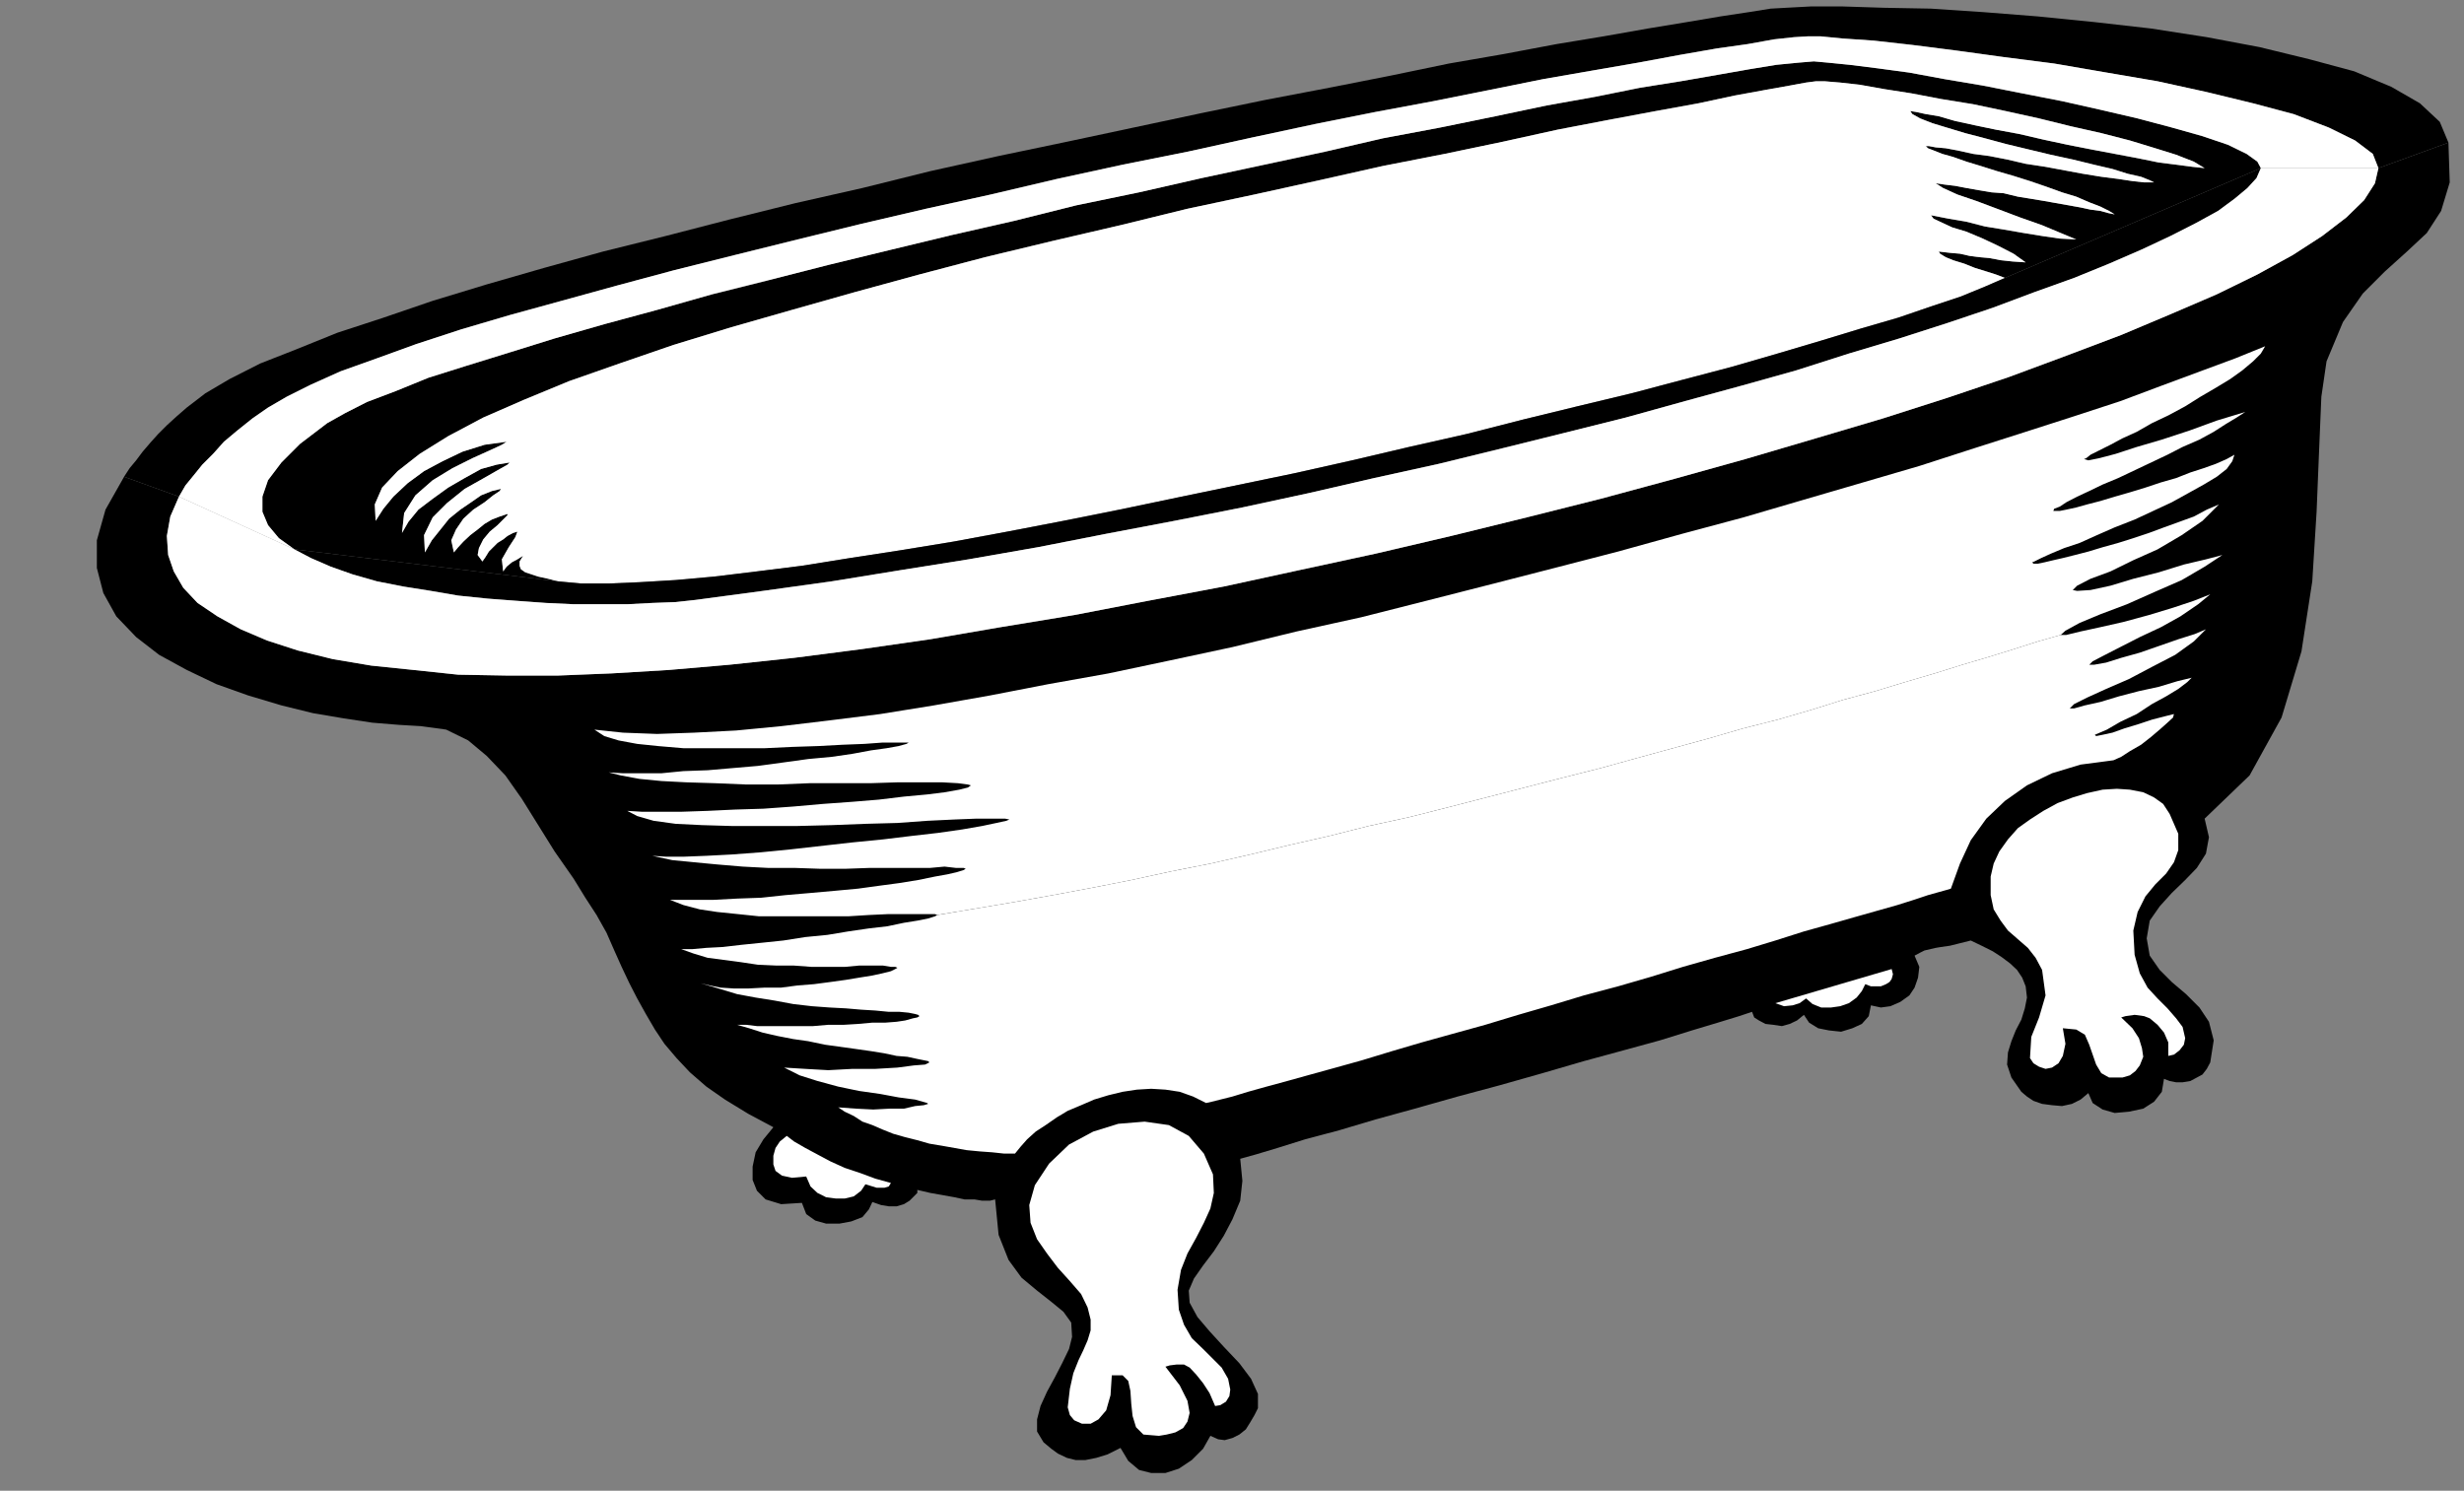 <?xml version="1.0" encoding="UTF-8" standalone="no"?>
<svg
   xmlns:ooo="http://xml.openoffice.org/svg/export"
   xmlns:dc="http://purl.org/dc/elements/1.1/"
   xmlns:cc="http://creativecommons.org/ns#"
   xmlns:rdf="http://www.w3.org/1999/02/22-rdf-syntax-ns#"
   xmlns:svg="http://www.w3.org/2000/svg"
   xmlns="http://www.w3.org/2000/svg"
   xmlns:sodipodi="http://sodipodi.sourceforge.net/DTD/sodipodi-0.dtd"
   xmlns:inkscape="http://www.inkscape.org/namespaces/inkscape"
   version="1.2"
   width="57mm"
   height="34.49mm"
   viewBox="0 0 5700 3449"
   preserveAspectRatio="xMidYMid"
   xml:space="preserve"
   id="svg90"
   sodipodi:docname="bathtub.svg"
   style="fill-rule:evenodd;stroke-width:28.222;stroke-linejoin:round"
   inkscape:version="0.92.5 (2060ec1f9f, 2020-04-08)"><rect x="0" y="0" width="5700" height="3449" fill="#808080" stroke="none"/><sodipodi:namedview
   pagecolor="#ffffff"
   bordercolor="#666666"
   borderopacity="1"
   objecttolerance="10"
   gridtolerance="10"
   guidetolerance="10"
   inkscape:pageopacity="0"
   inkscape:pageshadow="2"
   inkscape:window-width="664"
   inkscape:window-height="487"
   id="namedview92"
   showgrid="false"
   inkscape:zoom="0.2102413"
   inkscape:cx="107.71654"
   inkscape:cy="65.159053"
   inkscape:window-x="0"
   inkscape:window-y="0"
   inkscape:window-maximized="0"
   inkscape:current-layer="svg90" />
 <defs
   class="ClipPathGroup"
   id="defs8">
  <clipPath
   id="presentation_clip_path"
   clipPathUnits="userSpaceOnUse">
   <rect
   x="0"
   y="0"
   width="21000"
   height="29700"
   id="rect2" />
  </clipPath>
  <clipPath
   id="presentation_clip_path_shrink"
   clipPathUnits="userSpaceOnUse">
   <rect
   x="21"
   y="29"
   width="20958"
   height="29641"
   id="rect5" />
  </clipPath>
 </defs>
 <defs
   class="TextShapeIndex"
   id="defs12">
  <g
   ooo:slide="id1"
   ooo:id-list="id3"
   id="g10" />
 </defs>
 <defs
   class="EmbeddedBulletChars"
   id="defs44">
  <g
   id="bullet-char-template-57356"
   transform="matrix(4.8828125e-4,0,0,-4.8828125e-4,0,0)">
   <path
   d="M 580,1141 1163,571 580,0 -4,571 Z"
   id="path14"
   inkscape:connector-curvature="0" />
  </g>
  <g
   id="bullet-char-template-57354"
   transform="matrix(4.8828125e-4,0,0,-4.8828125e-4,0,0)">
   <path
   d="M 8,1128 H 1137 V 0 H 8 Z"
   id="path17"
   inkscape:connector-curvature="0" />
  </g>
  <g
   id="bullet-char-template-10146"
   transform="matrix(4.8828125e-4,0,0,-4.8828125e-4,0,0)">
   <path
   d="M 174,0 602,739 174,1481 1456,739 Z M 1358,739 309,1346 659,739 Z"
   id="path20"
   inkscape:connector-curvature="0" />
  </g>
  <g
   id="bullet-char-template-10132"
   transform="matrix(4.8828125e-4,0,0,-4.8828125e-4,0,0)">
   <path
   d="M 2015,739 1276,0 H 717 l 543,543 H 174 v 393 h 1086 l -543,545 h 557 z"
   id="path23"
   inkscape:connector-curvature="0" />
  </g>
  <g
   id="bullet-char-template-10007"
   transform="matrix(4.8828125e-4,0,0,-4.8828125e-4,0,0)">
   <path
   d="m 0,-2 c -7,16 -16,29 -25,39 l 381,530 c -94,256 -141,385 -141,387 0,25 13,38 40,38 9,0 21,-2 34,-5 21,4 42,12 65,25 l 27,-13 111,-251 280,301 64,-25 24,25 c 21,-10 41,-24 62,-43 C 886,937 835,863 770,784 769,783 710,716 594,584 L 774,223 c 0,-27 -21,-55 -63,-84 l 16,-20 C 717,90 699,76 672,76 641,76 570,178 457,381 L 164,-76 c -22,-34 -53,-51 -92,-51 -42,0 -63,17 -64,51 -7,9 -10,24 -10,44 0,9 1,19 2,30 z"
   id="path26"
   inkscape:connector-curvature="0" />
  </g>
  <g
   id="bullet-char-template-10004"
   transform="matrix(4.8828125e-4,0,0,-4.8828125e-4,0,0)">
   <path
   d="M 285,-33 C 182,-33 111,30 74,156 52,228 41,333 41,471 c 0,78 14,145 41,201 34,71 87,106 158,106 53,0 88,-31 106,-94 l 23,-176 c 8,-64 28,-97 59,-98 l 735,706 c 11,11 33,17 66,17 42,0 63,-15 63,-46 V 965 c 0,-36 -10,-64 -30,-84 L 442,47 C 390,-6 338,-33 285,-33 Z"
   id="path29"
   inkscape:connector-curvature="0" />
  </g>
  <g
   id="bullet-char-template-9679"
   transform="matrix(4.8828125e-4,0,0,-4.8828125e-4,0,0)">
   <path
   d="M 813,0 C 632,0 489,54 383,161 276,268 223,411 223,592 c 0,181 53,324 160,431 106,107 249,161 430,161 179,0 323,-54 432,-161 108,-107 162,-251 162,-431 0,-180 -54,-324 -162,-431 C 1136,54 992,0 813,0 Z"
   id="path32"
   inkscape:connector-curvature="0" />
  </g>
  <g
   id="bullet-char-template-8226"
   transform="matrix(4.8828125e-4,0,0,-4.8828125e-4,0,0)">
   <path
   d="m 346,457 c -73,0 -137,26 -191,78 -54,51 -81,114 -81,188 0,73 27,136 81,188 54,52 118,78 191,78 73,0 134,-26 185,-79 51,-51 77,-114 77,-187 0,-75 -25,-137 -76,-188 -50,-52 -112,-78 -186,-78 z"
   id="path35"
   inkscape:connector-curvature="0" />
  </g>
  <g
   id="bullet-char-template-8211"
   transform="matrix(4.8828125e-4,0,0,-4.8828125e-4,0,0)">
   <path
   d="M -4,459 H 1135 V 606 H -4 Z"
   id="path38"
   inkscape:connector-curvature="0" />
  </g>
  <g
   id="bullet-char-template-61548"
   transform="matrix(4.8828125e-4,0,0,-4.8828125e-4,0,0)">
   <path
   d="m 173,740 c 0,163 58,303 173,419 116,115 255,173 419,173 163,0 302,-58 418,-173 116,-116 174,-256 174,-419 0,-163 -58,-303 -174,-418 C 1067,206 928,148 765,148 601,148 462,206 346,322 231,437 173,577 173,740 Z"
   id="path41"
   inkscape:connector-curvature="0" />
  </g>
 </defs>
 <g
   id="g49"
   transform="translate(-7650,-13125)">
  <g
   id="id2"
   class="Master_Slide">
   <g
   id="bg-id2"
   class="Background" />
   <g
   id="bo-id2"
   class="BackgroundObjects" />
  </g>
 </g>
 <g
   class="SlideGroup"
   id="g88"
   transform="translate(-7650,-13125)">
  <g
   id="g86">
   <g
   id="container-id1">
    <g
   id="id1"
   class="Slide"
   clip-path="url(#presentation_clip_path)">
     <g
   class="Page"
   id="g82">
      <g
   class="Graphic"
   id="g80">
       <g
   id="id3">
        <rect
   class="BoundingBox"
   x="7650"
   y="13125"
   width="5700"
   height="3449"
   id="rect51"
   style="fill:none;stroke:none" />
        <path
   d="m 7937,14228 13,-20 15,-18 15,-20 18,-21 18,-20 20,-20 23,-21 23,-20 43,-33 56,-33 71,-36 84,-33 94,-38 107,-35 114,-39 125,-38 132,-38 137,-38 145,-36 147,-38 153,-38 155,-35 157,-39 158,-35 158,-33 155,-33 155,-33 150,-31 147,-28 142,-28 135,-28 127,-22 122,-23 109,-18 102,-18 91,-15 77,-13 66,-10 50,-8 36,-2 56,-3 h 76 l 94,3 109,2 120,8 127,10 130,13 132,15 129,20 122,23 115,28 104,28 86,36 66,38 46,43 20,48 -162,59 -13,-33 -41,-31 -61,-30 -81,-31 -94,-25 -107,-26 -114,-25 -117,-20 -122,-21 -117,-15 -109,-15 -102,-13 -89,-10 -73,-5 -51,-5 h -28 l -33,2 -46,5 -61,11 -71,10 -86,15 -97,18 -104,18 -115,20 -124,25 -130,26 -134,25 -140,28 -145,31 -150,33 -150,30 -152,33 -153,36 -150,33 -150,35 -147,36 -145,36 -140,35 -134,36 -127,35 -120,33 -112,33 -104,34 -91,33 -84,30 -69,31 -56,28 -43,25 -36,25 -35,28 -31,26 -25,28 -25,25 -21,26 -18,22 -15,26 z"
   id="path53"
   inkscape:connector-curvature="0"
   style="fill:#000000;stroke:none" />
        <path
   d="m 8941,14470 -23,-6 -23,-5 -15,-5 -15,-5 -10,-7 -3,-8 v -10 l 8,-13 -13,8 -13,7 -12,10 -8,11 -3,-28 16,-28 15,-23 5,-13 -10,3 -13,7 -10,8 -13,8 -10,10 -10,10 -8,13 -7,10 -11,-15 3,-16 10,-20 15,-18 18,-15 15,-15 8,-8 v -3 l -18,6 -18,7 -17,10 -16,13 -17,13 -16,15 -12,13 -10,12 -6,-28 11,-25 17,-25 23,-21 26,-17 20,-16 15,-10 3,-5 -21,5 -25,10 -23,16 -25,17 -26,21 -20,25 -20,25 -16,28 -2,-40 20,-41 33,-33 41,-33 41,-23 35,-20 23,-13 5,-5 -30,5 -36,10 -38,21 -38,22 -36,26 -33,25 -23,28 -15,26 5,-46 26,-41 40,-35 46,-28 46,-23 40,-18 28,-13 11,-7 -51,7 -51,16 -46,22 -43,23 -38,28 -33,31 -23,28 -18,28 -2,-38 17,-39 36,-38 51,-40 66,-41 81,-43 94,-41 104,-43 117,-41 125,-43 134,-41 140,-40 145,-41 150,-41 152,-40 158,-38 155,-36 155,-38 155,-33 150,-33 147,-33 143,-28 134,-28 127,-28 120,-23 107,-20 99,-18 84,-18 71,-13 56,-10 38,-7 23,-3 h 20 l 36,3 45,5 56,10 64,10 68,13 74,12 76,16 77,17 73,18 71,16 66,17 59,18 48,15 41,16 25,15 -28,-3 -38,-5 -40,-5 -49,-10 -53,-10 -53,-10 -56,-11 -56,-12 -56,-13 -54,-10 -48,-10 -46,-10 -38,-11 -30,-5 -23,-5 -13,-2 5,7 18,10 28,11 33,10 43,13 46,12 48,13 54,13 50,12 51,11 49,12 43,10 35,11 31,7 20,8 10,5 h -23 l -27,-3 -33,-5 -39,-5 -43,-7 -43,-8 -43,-8 -46,-7 -43,-10 -41,-8 -38,-5 -36,-8 -27,-5 -23,-2 -16,-3 h -7 l 5,5 13,5 20,8 25,7 31,11 33,10 38,12 38,11 38,12 38,13 36,13 33,10 30,13 26,10 20,10 13,8 -15,-3 -18,-5 -23,-3 -23,-5 -28,-5 -28,-5 -28,-5 -30,-5 -31,-5 -33,-8 -28,-2 -30,-5 -28,-5 -26,-5 -25,-3 -20,-3 17,11 33,15 44,15 48,18 53,20 51,18 43,18 36,15 -38,-2 -41,-6 -43,-7 -46,-8 -43,-7 -43,-11 -41,-7 -41,-8 6,8 15,7 28,13 33,10 38,16 36,17 35,18 28,20 -30,-2 -28,-3 -26,-5 -23,-2 -23,-3 -22,-5 -23,-2 -26,-3 3,5 13,8 17,7 26,8 25,10 26,8 22,7 21,8 592,-254 -8,-15 -25,-18 -43,-21 -59,-20 -71,-20 -79,-21 -86,-20 -89,-20 -92,-18 -91,-18 -89,-15 -81,-15 -74,-10 -64,-8 -50,-5 -33,-3 -36,3 -51,5 -61,10 -74,13 -86,15 -94,15 -104,21 -112,20 -119,25 -127,26 -133,25 -134,31 -140,30 -145,31 -145,33 -145,30 -144,36 -145,33 -145,35 -140,34 -137,35 -132,33 -127,36 -122,33 -115,33 -106,33 -97,30 -89,28 -76,31 -66,25 -51,26 -41,23 -63,48 -43,43 -31,41 -13,38 v 35 l 13,31 25,30 36,26 z"
   id="path55"
   inkscape:connector-curvature="0"
   style="fill:#000000;stroke:none" />
        <path
   d="m 8064,14274 15,-26 18,-22 21,-26 25,-25 25,-28 31,-26 35,-28 36,-25 43,-25 56,-28 69,-31 84,-30 91,-33 104,-34 112,-33 120,-33 127,-35 134,-36 140,-35 145,-36 147,-36 150,-35 150,-33 153,-36 152,-33 150,-30 150,-33 145,-31 140,-28 134,-25 130,-26 124,-25 115,-20 104,-18 97,-18 86,-15 71,-10 61,-11 46,-5 33,-2 h 28 l 51,5 73,5 89,10 102,13 109,15 117,15 122,21 117,20 114,25 107,26 94,25 81,31 61,30 41,31 13,33 h -272 l -8,-15 -25,-18 -43,-21 -59,-20 -71,-20 -79,-21 -86,-20 -89,-20 -92,-18 -91,-18 -89,-15 -81,-15 -74,-10 -64,-8 -50,-5 -33,-3 -36,3 -51,5 -61,10 -74,13 -86,15 -94,15 -104,21 -112,20 -119,25 -127,26 -133,25 -134,31 -140,30 -145,31 -145,33 -145,30 -144,36 -145,33 -145,35 -140,34 -137,35 -132,33 -127,36 -122,33 -115,33 -106,33 -97,30 -89,28 -76,31 -66,25 -51,26 -41,23 -63,48 -43,43 -31,41 -13,38 v 35 l 13,31 25,30 36,26 z"
   id="path57"
   inkscape:connector-curvature="0"
   style="fill:#ffffff;stroke:none" />
        <path
   d="m 12288,13768 -21,-8 -22,-7 -26,-8 -25,-10 -26,-8 -17,-7 -13,-8 -3,-5 26,3 23,2 22,5 23,3 23,2 26,5 28,3 30,2 -28,-20 -35,-18 -36,-17 -38,-16 -33,-10 -28,-13 -15,-7 -6,-8 41,8 41,7 43,11 43,7 46,8 43,7 41,6 38,2 -36,-15 -43,-18 -51,-18 -53,-20 -48,-18 -44,-15 -33,-15 -17,-11 20,3 25,3 26,5 28,5 30,5 28,2 33,8 31,5 30,5 28,5 28,5 28,5 23,5 23,3 18,5 15,3 -13,-8 -20,-10 -26,-10 -30,-13 -33,-10 -36,-13 -38,-13 -38,-12 -38,-11 -38,-12 -33,-10 -31,-11 -25,-7 -20,-8 -13,-5 -5,-5 h 7 l 16,3 23,2 27,5 36,8 38,5 41,8 43,10 46,7 43,8 43,8 43,7 39,5 33,5 27,3 h 23 l -10,-5 -20,-8 -31,-7 -35,-11 -43,-10 -49,-12 -51,-11 -50,-12 -54,-13 -48,-13 -46,-12 -43,-13 -33,-10 -28,-11 -18,-10 -5,-7 13,2 23,5 30,5 38,11 46,10 48,10 54,10 56,13 56,12 56,11 53,10 53,10 49,10 40,5 38,5 28,3 -25,-15 -41,-16 -48,-15 -59,-18 -66,-17 -71,-16 -73,-18 -77,-17 -76,-16 -74,-12 -68,-13 -64,-10 -56,-10 -45,-5 -36,-3 h -20 l -23,3 -38,7 -56,10 -71,13 -84,18 -99,18 -107,20 -120,23 -127,28 -134,28 -143,28 -147,33 -150,33 -155,33 -155,38 -155,36 -158,38 -152,40 -150,41 -145,41 -140,40 -134,41 -125,43 -117,41 -104,43 -94,41 -81,43 -66,41 -51,40 -36,38 -17,39 2,38 18,-28 23,-28 33,-31 38,-28 43,-23 46,-22 51,-16 51,-7 -11,7 -28,13 -40,18 -46,23 -46,28 -40,35 -26,41 -5,46 15,-26 23,-28 33,-25 36,-26 38,-22 38,-21 36,-10 30,-5 -5,5 -23,13 -35,20 -41,23 -41,33 -33,33 -20,41 2,40 16,-28 20,-25 20,-25 26,-21 25,-17 23,-16 25,-10 21,-5 -3,5 -15,10 -20,16 -26,17 -23,21 -17,25 -11,25 6,28 10,-12 12,-13 16,-15 17,-13 16,-13 17,-10 18,-7 18,-6 v 3 l -8,8 -15,15 -18,15 -15,18 -10,20 -3,16 11,15 7,-10 8,-13 10,-10 10,-10 13,-8 10,-8 13,-7 10,-3 -5,13 -15,23 -16,28 3,28 8,-11 12,-10 13,-7 13,-8 -8,13 v 10 l 3,8 10,7 15,5 15,5 23,5 23,6 53,5 h 64 l 71,-3 84,-5 89,-8 99,-12 104,-13 112,-18 117,-18 122,-20 124,-23 130,-25 130,-26 134,-28 135,-28 135,-28 134,-30 132,-31 133,-30 129,-33 127,-31 125,-30 117,-31 114,-30 107,-31 101,-30 92,-28 86,-25 76,-26 69,-23 56,-23 z"
   id="path59"
   inkscape:connector-curvature="0"
   style="fill:#ffffff;stroke:none" />
        <path
   d="m 12288,13768 -46,20 -56,23 -69,23 -76,26 -86,25 -92,28 -101,30 -107,31 -114,30 -117,31 -125,30 -127,31 -129,33 -133,30 -132,31 -134,30 -135,28 -135,28 -134,28 -130,26 -130,25 -124,23 -122,20 -117,18 -112,18 -104,13 -99,12 -89,8 -84,5 -71,3 h -64 l -53,-5 -610,-74 38,20 46,20 51,18 56,16 61,12 63,10 64,11 68,7 66,5 69,5 64,3 h 66 58 l 58,-3 54,-2 46,-5 157,-21 158,-22 160,-26 157,-25 160,-28 158,-31 158,-30 157,-31 153,-33 152,-35 150,-33 147,-36 145,-36 140,-35 137,-38 132,-36 125,-35 122,-39 117,-35 112,-36 104,-35 96,-36 92,-33 81,-33 76,-33 66,-31 59,-30 51,-28 38,-28 30,-25 21,-23 10,-23 z"
   id="path61"
   inkscape:connector-curvature="0"
   style="fill:#000000;stroke:none" />
        <path
   d="m 8064,14274 -20,46 -8,45 3,44 13,38 22,38 33,35 46,31 54,30 61,26 71,23 81,20 89,15 97,10 104,11 112,2 h 119 l 124,-5 133,-8 139,-12 150,-16 155,-20 160,-23 163,-28 170,-28 171,-33 175,-33 175,-38 176,-38 175,-41 175,-43 171,-43 170,-46 165,-46 163,-48 155,-46 150,-48 142,-48 132,-49 127,-48 114,-48 107,-46 94,-46 82,-45 68,-44 56,-43 41,-40 25,-39 8,-35 162,-59 3,92 -20,66 -33,51 -46,43 -51,46 -51,51 -46,66 -38,91 -12,82 -5,119 -6,147 -10,161 -25,162 -46,153 -74,134 -104,100 10,43 -7,38 -21,33 -27,28 -31,30 -28,31 -23,33 -7,41 7,40 23,33 28,28 33,28 31,31 22,33 11,43 -8,51 -8,15 -10,13 -13,7 -15,8 -18,3 h -15 l -15,-3 -13,-5 -5,30 -18,23 -25,16 -33,7 -33,3 -28,-8 -23,-15 -10,-23 -18,15 -20,10 -23,5 -23,-2 -23,-3 -20,-7 -15,-10 -13,-11 -23,-33 -10,-30 2,-28 8,-26 10,-25 13,-25 8,-26 5,-25 -3,-26 -8,-20 -12,-18 -16,-15 -20,-15 -20,-13 -26,-13 -25,-12 -28,7 -20,5 -21,3 -12,2 -13,3 -13,3 -10,5 -13,7 11,26 -3,25 -8,23 -12,18 -21,15 -23,10 -22,3 -23,-5 -5,25 -16,18 -22,10 -26,8 -28,-3 -25,-5 -21,-13 -12,-18 -16,13 -17,8 -18,5 -20,-3 -18,-2 -15,-8 -11,-7 -5,-13 -30,10 -49,15 -60,18 -74,23 -84,23 -92,25 -96,28 -99,28 -97,26 -99,28 -91,25 -84,25 -79,21 -64,20 -50,15 -36,10 5,51 -5,46 -18,43 -20,38 -23,36 -25,33 -21,30 -12,28 2,28 18,33 28,33 33,36 36,38 27,36 16,35 v 33 l -8,16 -10,17 -10,16 -15,12 -16,8 -18,5 -15,-2 -18,-8 -17,30 -26,26 -30,20 -31,10 h -33 l -28,-7 -25,-21 -18,-30 -30,15 -26,8 -25,5 h -23 l -20,-5 -21,-10 -15,-11 -18,-15 -15,-25 v -28 l 8,-31 15,-33 18,-33 17,-33 16,-33 7,-28 -2,-33 -18,-25 -28,-23 -33,-26 -36,-30 -30,-41 -23,-58 -8,-82 -12,3 h -18 l -18,-3 h -23 l -23,-5 -28,-5 -28,-5 -30,-7 v 7 l -8,8 -10,10 -13,8 -17,5 h -18 l -18,-3 -20,-7 -8,17 -15,18 -26,10 -27,5 h -31 l -25,-7 -21,-15 -10,-26 -48,3 -36,-11 -20,-20 -10,-25 v -31 l 7,-33 18,-30 23,-28 -58,-31 -54,-33 -43,-30 -38,-33 -31,-33 -28,-33 -22,-33 -21,-36 -20,-36 -18,-35 -18,-38 -17,-38 -18,-41 -23,-41 -26,-40 -27,-44 -44,-63 -38,-61 -38,-61 -38,-54 -43,-45 -43,-36 -51,-25 -59,-8 -51,-3 -61,-5 -66,-10 -71,-12 -73,-18 -77,-23 -73,-26 -69,-33 -64,-35 -53,-41 -46,-48 -30,-54 -15,-58 v -64 l 20,-71 43,-76 z"
   id="path63"
   inkscape:connector-curvature="0"
   style="fill:#000000;stroke:none" />
        <path
   d="m 8331,14396 38,20 46,20 51,18 56,16 61,12 63,10 64,11 68,7 66,5 69,5 64,3 h 66 58 l 58,-3 54,-2 46,-5 157,-21 158,-22 160,-26 157,-25 160,-28 158,-31 158,-30 157,-31 153,-33 152,-35 150,-33 147,-36 145,-36 140,-35 137,-38 132,-36 125,-35 122,-39 117,-35 112,-36 104,-35 96,-36 92,-33 81,-33 76,-33 66,-31 59,-30 51,-28 38,-28 30,-25 21,-23 10,-23 h 272 l -8,35 -25,39 -41,40 -56,43 -68,44 -82,45 -94,46 -107,46 -114,48 -127,48 -132,49 -142,48 -150,48 -155,46 -163,48 -165,46 -170,46 -171,43 -175,43 -175,41 -176,38 -175,38 -175,33 -171,33 -170,28 -163,28 -160,23 -155,20 -150,16 -139,12 -133,8 -124,5 h -119 l -112,-2 -104,-11 -97,-10 -89,-15 -81,-20 -71,-23 -61,-26 -54,-30 -46,-31 -33,-35 -22,-38 -13,-38 -3,-44 8,-45 20,-46 z"
   id="path65"
   inkscape:connector-curvature="0"
   style="fill:#ffffff;stroke:none" />
        <path
   d="m 9652,15865 -10,15 -17,13 -21,5 h -20 l -23,-3 -20,-10 -16,-15 -10,-23 -33,3 -23,-5 -15,-11 -5,-15 v -20 l 5,-18 10,-15 16,-13 17,13 26,15 28,15 30,16 33,15 36,12 35,13 36,10 -5,8 -10,3 h -18 z"
   id="path67"
   inkscape:connector-curvature="0"
   style="fill:#ffffff;stroke:none" />
        <path
   d="m 10374,16109 3,46 12,35 18,31 26,25 23,23 20,20 15,26 5,25 -2,15 -8,13 -13,8 -12,2 -13,-30 -15,-23 -16,-20 -15,-16 -13,-7 h -17 l -16,2 -10,3 33,43 18,36 5,28 -5,20 -10,15 -18,10 -20,5 -18,3 -36,-3 -17,-17 -8,-26 -3,-28 -2,-30 -5,-23 -13,-13 h -25 l -3,46 -10,35 -18,21 -18,10 h -20 l -18,-8 -10,-12 -5,-18 5,-43 8,-36 12,-30 11,-23 10,-23 7,-23 v -25 l -7,-28 -15,-31 -26,-30 -28,-31 -25,-33 -23,-33 -15,-38 -3,-41 13,-46 33,-50 46,-44 56,-30 58,-18 61,-5 56,8 46,25 35,41 21,48 2,43 -8,36 -15,33 -18,35 -20,36 -15,38 z"
   id="path69"
   inkscape:connector-curvature="0"
   style="fill:#ffffff;stroke:none" />
        <path
   d="m 11757,15446 20,7 20,-2 16,-5 15,-11 15,13 20,8 h 23 l 21,-3 20,-7 18,-13 12,-15 8,-16 13,5 h 12 11 l 12,-5 8,-5 5,-7 3,-11 -3,-12 z"
   id="path71"
   inkscape:connector-curvature="0"
   style="fill:#ffffff;stroke:none" />
        <path
   d="m 12417,14594 h 13 l 33,-8 46,-10 53,-12 59,-16 56,-17 48,-16 38,-15 -28,23 -41,28 -45,25 -49,23 -45,23 -39,20 -25,13 -8,8 h 11 l 28,-5 35,-11 43,-12 46,-16 43,-15 38,-12 26,-11 -28,28 -43,31 -54,28 -53,28 -53,23 -44,20 -30,15 -10,10 h 10 l 25,-7 36,-8 43,-13 46,-12 46,-10 43,-13 33,-8 -10,10 -21,16 -28,17 -33,18 -35,23 -38,18 -31,18 -28,12 3,3 15,-3 23,-5 28,-10 33,-10 30,-10 31,-8 20,-5 -2,8 -13,12 -18,16 -20,17 -23,18 -26,15 -20,13 -18,8 -76,10 -66,20 -58,28 -51,36 -43,41 -36,50 -25,54 -21,58 -10,3 -18,5 -25,7 -33,11 -38,12 -46,13 -53,15 -56,16 -61,17 -66,21 -66,20 -74,20 -74,21 -74,23 -76,22 -79,21 -76,23 -76,22 -76,23 -76,21 -72,20 -68,20 -69,21 -61,17 -58,16 -54,15 -48,13 -43,12 -36,11 -28,7 -20,5 -13,3 -30,-15 -31,-11 -33,-5 -33,-2 -33,2 -33,5 -33,8 -33,10 -30,13 -31,13 -25,15 -26,18 -23,15 -20,18 -15,17 -13,16 h -25 l -28,-3 -28,-2 -31,-3 -28,-5 -28,-5 -30,-5 -28,-8 -28,-7 -28,-8 -25,-10 -23,-10 -23,-8 -20,-13 -21,-10 -15,-10 41,3 40,2 38,-2 h 33 l 26,-6 20,-2 10,-3 -2,-2 -28,-8 -38,-5 -43,-8 -49,-7 -48,-10 -48,-13 -41,-13 -36,-18 49,3 53,3 56,-3 h 53 l 51,-3 38,-5 26,-2 10,-5 -3,-3 -10,-2 -15,-3 -23,-5 -25,-2 -28,-6 -31,-5 -35,-5 -36,-5 -36,-5 -38,-8 -35,-5 -36,-7 -35,-8 -31,-10 -28,-8 h 21 l 25,3 h 28 30 36 36 l 35,-3 h 36 l 33,-2 33,-3 h 30 l 26,-2 20,-3 18,-5 10,-2 5,-3 -3,-3 -7,-2 -15,-3 -21,-2 h -25 l -31,-3 -33,-2 -35,-3 -38,-2 -41,-3 -43,-5 -43,-8 -44,-7 -43,-8 -43,-13 -41,-12 21,5 25,5 31,2 h 33 l 38,-2 h 38 l 38,-5 38,-3 38,-5 36,-5 30,-5 31,-5 23,-5 20,-5 10,-5 5,-3 -5,-2 h -10 l -18,-3 h -25 -31 l -33,3 h -35 -41 l -41,-3 h -40 l -44,-2 -40,-6 -38,-5 -38,-5 -33,-10 -28,-10 h 25 l 33,-3 38,-2 43,-5 49,-5 48,-5 51,-8 51,-5 48,-8 48,-7 43,-5 38,-8 31,-5 25,-5 16,-5 5,-3 89,-15 89,-15 89,-16 91,-17 91,-18 92,-20 91,-18 92,-21 91,-22 92,-21 91,-23 92,-20 91,-23 89,-23 89,-23 89,-23 87,-22 83,-23 84,-23 84,-23 79,-23 79,-20 79,-23 73,-23 74,-20 69,-21 68,-20 64,-20 61,-18 58,-18 56,-18 z"
   id="path73"
   inkscape:connector-curvature="0"
   style="fill:#ffffff;stroke:none" />
        <path
   d="m 9818,15242 -5,-2 h -16 -25 -31 -38 l -43,2 -48,3 h -48 -54 -53 -51 l -48,-5 -49,-5 -40,-6 -38,-10 -31,-12 h 48 51 l 56,-3 56,-2 56,-6 58,-5 56,-5 54,-5 51,-7 45,-6 43,-7 39,-8 28,-5 22,-5 16,-5 5,-3 -5,-2 h -18 l -26,-3 -33,3 h -40 -49 -50 l -56,2 h -61 l -59,-2 h -61 l -58,-3 -59,-5 -53,-5 -51,-5 -46,-10 31,2 h 43 l 51,-2 58,-3 67,-5 71,-7 71,-8 71,-8 71,-7 66,-8 61,-7 56,-8 46,-8 33,-7 23,-5 7,-3 -10,-2 h -25 -41 l -51,2 -63,3 -69,5 -74,2 -78,3 -79,2 h -79 -74 l -68,-2 -61,-3 -51,-7 -38,-11 -23,-12 33,2 h 43 51 l 59,-2 63,-3 66,-2 69,-5 68,-6 69,-5 61,-5 58,-7 54,-5 40,-5 34,-6 20,-5 7,-5 -7,-2 -23,-3 -36,-2 h -48 -56 l -63,2 h -69 -71 l -74,3 h -73 l -72,-3 -66,-2 -58,-3 -51,-5 -43,-8 -28,-7 33,2 h 41 48 l 51,-5 56,-2 58,-5 58,-5 59,-8 58,-8 54,-5 48,-7 43,-8 36,-5 28,-5 18,-5 5,-3 h -8 -20 -33 l -41,3 -51,2 -56,3 -61,2 -63,3 h -64 -63 -61 l -59,-5 -48,-5 -43,-8 -33,-10 -23,-15 66,7 79,3 86,-3 97,-5 104,-10 109,-13 120,-15 124,-20 130,-23 134,-26 140,-25 142,-30 145,-31 148,-36 150,-33 150,-38 149,-38 148,-38 147,-38 148,-41 142,-38 140,-41 137,-40 130,-38 127,-41 119,-38 112,-36 107,-35 96,-36 89,-33 81,-30 69,-28 -10,17 -18,18 -25,21 -28,20 -33,20 -36,21 -35,22 -39,21 -38,18 -35,20 -33,15 -28,15 -26,13 -20,10 -10,8 -5,2 10,3 25,-5 38,-10 49,-16 58,-17 64,-21 63,-23 66,-20 -20,13 -25,15 -28,18 -33,18 -39,17 -35,18 -38,18 -38,18 -38,18 -36,15 -31,15 -28,13 -25,13 -15,10 -13,5 -2,5 h 2 13 l 15,-3 23,-5 25,-7 31,-8 33,-10 35,-10 36,-11 36,-12 35,-10 33,-13 31,-10 28,-10 25,-11 18,-10 -5,15 -13,18 -23,18 -30,18 -36,20 -38,21 -43,20 -43,20 -46,18 -41,18 -40,18 -36,12 -31,13 -22,10 -16,8 -5,2 3,3 h 10 l 15,-3 21,-5 22,-5 28,-7 31,-8 33,-10 36,-10 35,-11 36,-12 35,-13 36,-13 33,-12 30,-16 28,-12 -38,38 -48,33 -56,33 -56,25 -53,26 -46,17 -31,16 -10,10 10,2 31,-2 46,-10 53,-16 59,-15 58,-18 51,-12 38,-10 -41,27 -53,31 -64,28 -63,28 -61,23 -48,20 -33,18 -11,10 -53,15 -56,18 -58,18 -61,18 -64,20 -68,20 -69,21 -74,20 -73,23 -79,23 -79,20 -79,23 -84,23 -84,23 -83,23 -87,22 -89,23 -89,23 -89,23 -91,23 -92,20 -91,23 -92,21 -91,22 -92,21 -91,18 -92,20 -91,18 -91,17 -89,16 -89,15 z"
   id="path75"
   inkscape:connector-curvature="0"
   style="fill:#ffffff;stroke:none" />
        <path
   d="m 12374,15369 8,59 -15,51 -18,45 -3,49 8,12 13,8 15,5 15,-3 15,-10 10,-17 6,-28 -6,-36 31,3 20,12 10,23 8,23 8,23 12,20 18,10 h 31 l 17,-5 13,-10 10,-13 8,-20 -3,-20 -7,-23 -15,-23 -26,-25 10,-3 21,-3 22,3 13,5 18,15 15,18 10,23 v 31 l 13,-3 13,-10 10,-13 3,-15 -6,-26 -15,-20 -20,-23 -23,-23 -23,-25 -18,-33 -12,-43 -3,-56 10,-43 18,-36 23,-28 25,-25 18,-26 10,-28 v -38 l -20,-46 -15,-23 -21,-15 -25,-12 -31,-6 -30,-2 -33,2 -36,8 -33,10 -35,13 -33,18 -31,20 -28,20 -23,26 -20,28 -13,28 -7,30 v 43 l 7,33 16,26 17,23 23,20 23,20 18,23 z"
   id="path77"
   inkscape:connector-curvature="0"
   style="fill:#ffffff;stroke:none" />
       </g>
      </g>
     </g>
    </g>
   </g>
  </g>
 </g>
</svg>